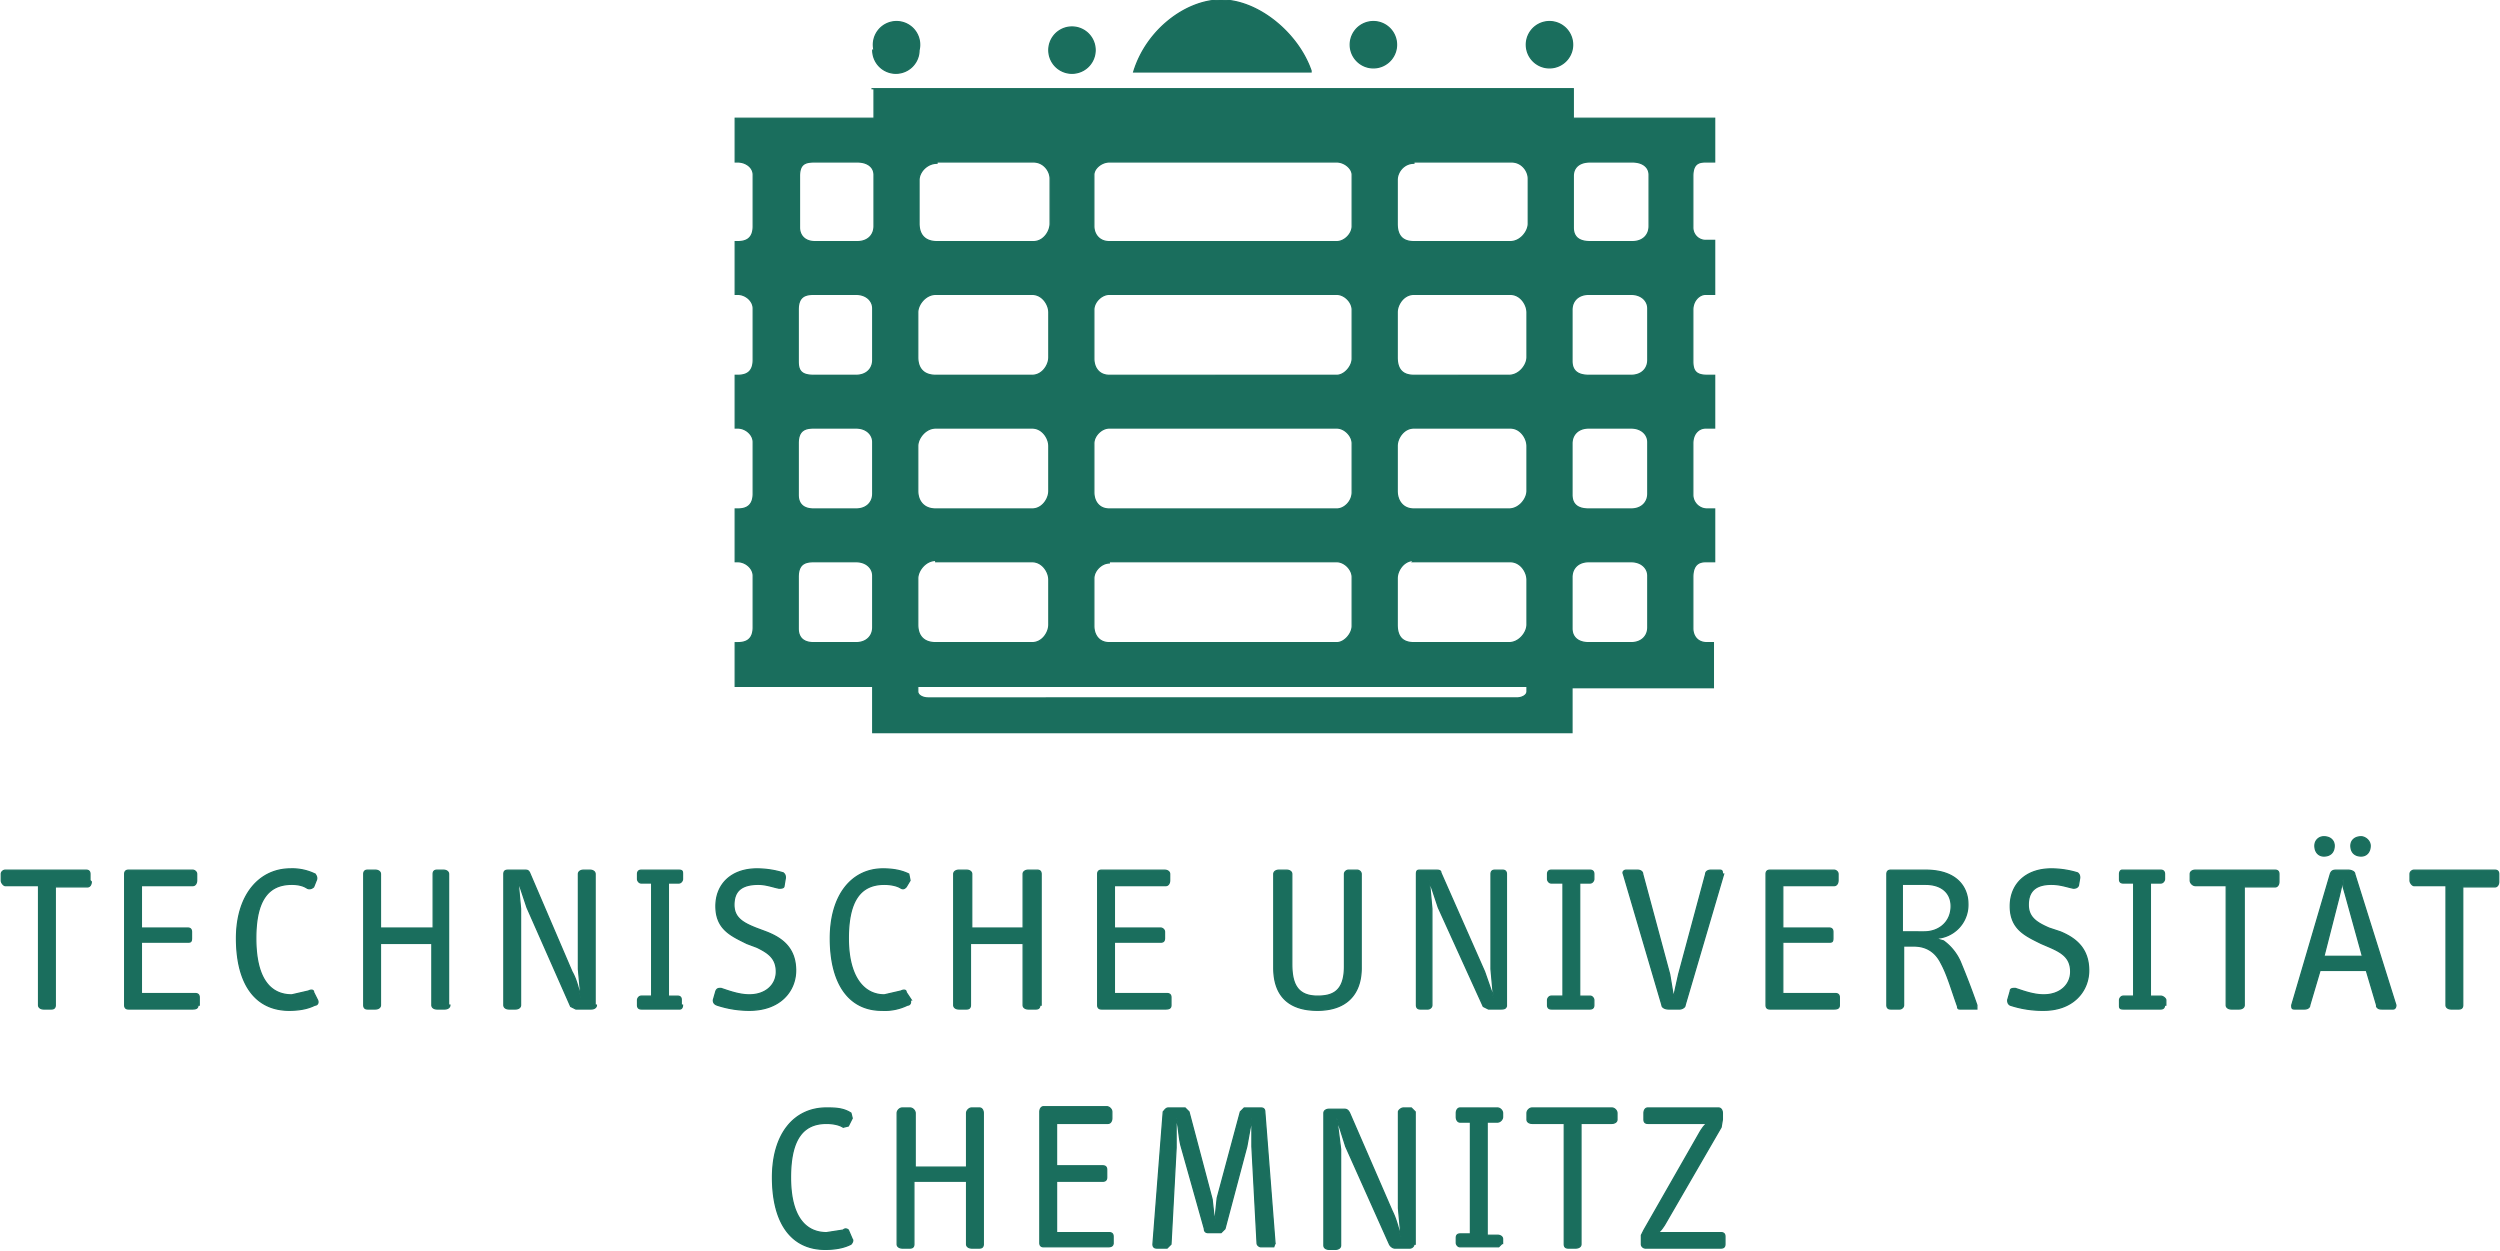 <svg xmlns="http://www.w3.org/2000/svg" width="194.5" height="97.3" version="1"><path fill="#1a6e5d" stroke="#1a6e5d" stroke-miterlimit="3.9" stroke-width=".1" d="M68 3.9a1.8 1.8 0 1 1 3.5 0 1.8 1.8 0 0 1-3.6 0zm34 1.7H88.2C89.2 2.3 92.3 0 95 0c2.9 0 6 2.6 7 5.5zm16.8-1.7a1.8 1.8 0 1 1 3.5 0 1.8 1.8 0 0 1-3.5 0zm-13.7 0a1.8 1.8 0 1 1 3.5 0 1.8 1.8 0 0 1-3.5 0zm-23.5 0a1.8 1.8 0 1 1 3.6 0 1.8 1.8 0 0 1-3.6 0zM68 6.9v2.3H57.2v3.4h.2c.6 0 1.2.4 1.2 1v4c0 1-.6 1.2-1.2 1.2h-.2v4.1h.2c.6 0 1.2.5 1.2 1.1v4c0 1-.6 1.2-1.2 1.2h-.2v4.1h.2c.6 0 1.2.5 1.2 1.1v4c0 1-.6 1.2-1.2 1.2h-.2v4.1h.2c.6 0 1.2.5 1.2 1.1v4c0 1-.6 1.2-1.2 1.2h-.2v3.4h10.7V57h54.4v-3.5h11V50h-.5c-.8 0-1.1-.6-1.1-1.1v-4c0-1 .5-1.2 1-1.2h.7v-4.1h-.6c-.6 0-1.1-.5-1.1-1.1v-4c0-.8.5-1.2 1-1.2h.7v-4.1h-.6c-.9 0-1.1-.4-1.1-1.1v-4c0-.7.5-1.2 1-1.2h.7v-4.2h-.6a1 1 0 0 1-1.1-1v-4c0-1 .5-1.1 1-1.1h.7V9.2h-11V6.9H67.8zm-4.6 5.7h3.3c.8 0 1.3.4 1.3 1v4c0 .7-.5 1.2-1.3 1.2h-3.3c-.8 0-1.2-.5-1.2-1.1v-4c0-1 .5-1.1 1.2-1.1zm9.5 0h7.5c.8 0 1.3.7 1.3 1.3v3.5c0 .6-.5 1.4-1.3 1.4h-7.5c-1 0-1.4-.6-1.4-1.4V14c0-.6.6-1.3 1.4-1.3zm13.5 0H104c.6 0 1.2.5 1.2 1v4c0 .6-.6 1.2-1.2 1.2H86.3c-.8 0-1.2-.6-1.2-1.2v-4c0-.5.6-1 1.2-1zm23.6 0h7.6c.8 0 1.3.7 1.3 1.3v3.5c0 .6-.6 1.4-1.4 1.4H110c-1 0-1.3-.6-1.3-1.4V14c0-.6.5-1.3 1.3-1.3zm13.7 0h3.3c.8 0 1.3.4 1.3 1v4c0 .7-.5 1.2-1.3 1.2h-3.3c-.9 0-1.3-.4-1.3-1.1v-4c0-.7.5-1.1 1.3-1.1zM63.3 22.9h3.3c.8 0 1.3.5 1.3 1.1v4c0 .7-.5 1.2-1.3 1.2h-3.3c-1 0-1.2-.4-1.2-1.1v-4c0-1 .5-1.2 1.2-1.2zm9.5 0h7.5c.8 0 1.3.8 1.3 1.4v3.5c0 .6-.5 1.4-1.3 1.4h-7.5c-1 0-1.4-.6-1.4-1.4v-3.5c0-.6.6-1.4 1.4-1.4zm13.5 0H104c.6 0 1.2.6 1.2 1.2v3.8c0 .6-.6 1.3-1.2 1.3H86.3c-.8 0-1.2-.6-1.2-1.3v-3.8c0-.6.6-1.2 1.2-1.2zm23.6 0h7.6c.8 0 1.3.8 1.3 1.4v3.5c0 .6-.6 1.4-1.4 1.4H110c-1 0-1.3-.6-1.3-1.4v-3.5c0-.6.5-1.4 1.3-1.4zm13.7 0h3.3c.8 0 1.3.5 1.3 1.1v4c0 .7-.5 1.2-1.3 1.2h-3.3c-.9 0-1.3-.4-1.3-1.1v-4c0-.7.5-1.2 1.3-1.2zM63.3 33.3h3.3c.8 0 1.3.5 1.3 1.1v4c0 .7-.5 1.2-1.3 1.2h-3.3c-.8 0-1.2-.4-1.2-1.1v-4c0-1 .5-1.2 1.2-1.2zm9.5 0h7.5c.8 0 1.3.8 1.3 1.4v3.5c0 .6-.5 1.4-1.3 1.4h-7.5c-1 0-1.4-.7-1.4-1.4v-3.5c0-.6.6-1.4 1.4-1.4zm13.5 0H104c.6 0 1.2.6 1.2 1.2v3.8c0 .7-.6 1.3-1.2 1.3H86.3c-.8 0-1.2-.6-1.2-1.3v-3.8c0-.6.6-1.2 1.2-1.2zm23.6 0h7.6c.8 0 1.3.8 1.3 1.4v3.5c0 .6-.6 1.4-1.4 1.4H110c-.9 0-1.3-.7-1.3-1.4v-3.5c0-.6.5-1.4 1.3-1.4zm13.7 0h3.3c.8 0 1.3.5 1.3 1.1v4c0 .7-.5 1.2-1.3 1.2h-3.3c-.9 0-1.3-.4-1.3-1.1v-4c0-.7.5-1.2 1.3-1.2zM63.3 43.7h3.3c.8 0 1.3.5 1.3 1.1v4c0 .7-.5 1.2-1.3 1.2h-3.3c-.9 0-1.2-.5-1.2-1.1v-4c0-1 .5-1.2 1.2-1.2zm9.5 0h7.5c.8 0 1.3.8 1.3 1.4v3.5c0 .6-.5 1.4-1.3 1.4h-7.5c-1 0-1.4-.6-1.4-1.4V45c0-.6.6-1.4 1.4-1.4zm13.5 0H104c.6 0 1.2.6 1.2 1.2v3.8c0 .6-.6 1.3-1.2 1.3H86.3c-.8 0-1.2-.6-1.2-1.3V45c0-.6.6-1.2 1.2-1.2zm23.6 0h7.6c.8 0 1.3.8 1.3 1.4v3.5c0 .6-.6 1.4-1.4 1.4H110c-1 0-1.3-.6-1.3-1.4V45c0-.6.5-1.4 1.3-1.4zm13.7 0h3.3c.8 0 1.3.5 1.3 1.1v4c0 .7-.5 1.2-1.3 1.2h-3.3c-.8 0-1.3-.4-1.3-1.1v-4c0-.7.5-1.2 1.3-1.2zm-52.2 9.7h47.4v.4c0 .3-.4.5-.8.5H72.2c-.4 0-.8-.2-.8-.5v-.4zm-5.1 43l-.3-.7s-.2-.2-.4 0l-1.3.2c-1.6 0-2.8-1.2-2.8-4.3 0-3 1-4.2 2.8-4.2.5 0 1 .1 1.3.3l.4-.1.3-.6-.1-.4c-.6-.4-1.3-.4-1.9-.4-2.5 0-4.2 2-4.2 5.4 0 3.6 1.5 5.6 4.1 5.6 1 0 1.6-.2 2-.4.1-.1.2-.3.1-.4zm10.2.4V86.6c0-.2-.1-.4-.3-.4h-.6c-.2 0-.4.2-.4.4v4.2h-4v-4.2c0-.2-.2-.4-.4-.4h-.6c-.2 0-.4.2-.4.4v10.2c0 .2.2.3.4.3h.6c.2 0 .3-.1.3-.3v-4.9h4.1v4.9c0 .2.2.3.4.3h.6c.2 0 .3-.1.3-.3zm10.1 0v-.6c0-.2-.1-.3-.3-.3h-4.1v-4h3.6c.2 0 .3-.1.3-.3V91c0-.2-.1-.3-.3-.3h-3.6v-3.3h4c.2 0 .3-.2.3-.4v-.5c0-.2-.2-.4-.4-.4h-4.9c-.2 0-.3.2-.3.4v10.2c0 .2.1.3.3.3h5c.3 0 .4-.1.4-.3zm12.6 0l-.8-10.3c0-.2-.1-.3-.3-.3h-1.3l-.3.3-1.8 6.7-.2 1.9-.2-1.8-1.8-6.8-.3-.3h-1.3c-.2 0-.3.2-.4.3l-.8 10.3c0 .2.1.3.3.3h.8l.3-.3.4-7.5V87c.2.5.2 1.5.4 2.2l1.8 6.4c0 .2.1.3.3.3h1l.3-.3 1.7-6.4.4-2.2v2.2l.4 7.5c0 .2.2.3.3.3h1l.1-.3zm10.9 0V86.5l-.3-.3h-.6c-.2 0-.4.2-.4.3V94l.2 2.2c-.2-.5-.3-1.2-.7-2l-3.3-7.6c-.1-.2-.2-.3-.4-.3h-1.2c-.2 0-.4.1-.4.3v10.3c0 .2.2.3.4.3h.5c.2 0 .4-.1.4-.3v-7.5L104 87l.7 2.2 3.4 7.6c.1.2.3.3.4.3h1.2c.1 0 .3-.1.3-.3zm6.8 0v-.4c0-.2-.2-.3-.4-.3h-.8v-8.8h.8c.2 0 .4-.2.4-.4v-.3c0-.2-.2-.4-.4-.4h-2.9c-.2 0-.3.2-.3.4v.3c0 .2.1.4.3.4h.8V96h-.8c-.2 0-.3.1-.3.3v.4c0 .1.1.3.3.3h3l.3-.3zm8.9-9.7v-.5c0-.2-.2-.4-.4-.4h-6.2c-.2 0-.4.2-.4.4v.5c0 .2.2.3.4.3h2.5v9.4c0 .2.1.3.3.3h.6c.2 0 .4-.1.4-.3v-9.4h2.4c.2 0 .4-.1.4-.3zm8.4 9.7v-.6c0-.2-.1-.3-.3-.3h-5c.2 0 .4-.3.6-.6l4.4-7.6.1-.6v-.5c0-.2-.1-.4-.3-.4h-5.5c-.2 0-.3.2-.3.4v.5c0 .2.1.3.3.3h4.7c-.2 0-.4.3-.6.6l-4.4 7.7-.2.4v.7c0 .2.2.3.3.3h5.9c.2 0 .3-.1.3-.3zM7 68.5V68c0-.2-.1-.3-.3-.3H.4c-.1 0-.3.1-.3.3v.5c0 .2.2.4.3.4H3v9.3c0 .2.2.3.4.3H4c.2 0 .3-.1.3-.3V69h2.5c.2 0 .3-.2.3-.4zm8.5 9.7v-.6c0-.2-.1-.3-.3-.3H11v-4h3.6c.2 0 .3 0 .3-.3v-.5c0-.2-.1-.3-.3-.3H11v-3.3h4c.2 0 .3-.2.3-.4V68c0-.2-.2-.3-.3-.3h-5c-.2 0-.3.1-.3.3v10.2c0 .2.1.3.3.3h5c.3 0 .4-.1.4-.3zm9.2-.4l-.3-.6c0-.2-.2-.2-.4-.1l-1.3.3c-1.7 0-2.8-1.3-2.8-4.4 0-3 1-4.2 2.8-4.2.5 0 .9.1 1.2.3.2.1.4 0 .5-.1l.2-.5c.1-.2 0-.4-.1-.5a4 4 0 0 0-1.9-.4c-2.4 0-4.2 2-4.2 5.4 0 3.6 1.5 5.6 4.1 5.6 1 0 1.6-.2 2-.4.2 0 .3-.2.2-.4zm10.2.4V68c0-.2-.2-.3-.4-.3H34c-.2 0-.3.1-.3.3v4.2h-4.1V68c0-.2-.2-.3-.4-.3h-.6c-.2 0-.3.1-.3.3v10.2c0 .2.1.3.3.3h.6c.2 0 .4-.1.4-.3v-4.8h4v4.8c0 .2.2.3.4.3h.6c.2 0 .4-.1.4-.3zm11.4 0V68c0-.2-.2-.3-.4-.3h-.5c-.2 0-.4.1-.4.3v7.4l.2 2.2c-.2-.6-.3-1.3-.7-2l-3.3-7.7c-.1-.2-.2-.2-.4-.2h-1.2c-.2 0-.4 0-.4.3v10.2c0 .2.2.3.4.3h.5c.2 0 .4-.1.4-.3v-7.5l-.2-2.2.7 2.1 3.4 7.7.4.2H46c.2 0 .4-.1.4-.3zm6.7 0v-.4c0-.1 0-.3-.3-.3H52v-8.8h.8c.2 0 .3-.2.3-.3V68c0-.2 0-.3-.3-.3h-2.9c-.2 0-.3.1-.3.3v.4c0 .1.1.3.3.3h.8v8.8h-.8c-.2 0-.3.2-.3.3v.4c0 .2.1.3.3.3h3c.1 0 .2-.1.2-.3zm8.9-2.7c0-1.7-1-2.5-2.3-3l-.8-.3c-1-.4-1.7-.8-1.7-1.8s.5-1.6 1.9-1.6c.6 0 1.1.2 1.6.3.2 0 .4 0 .4-.2l.1-.6c0-.1 0-.3-.2-.4a7 7 0 0 0-2-.3c-2 0-3.2 1.2-3.2 2.9 0 1.8 1.2 2.3 2.4 2.9l.8.3c.8.4 1.5.8 1.5 1.9 0 1-.8 1.8-2.1 1.8-.8 0-1.6-.3-2.2-.5-.2 0-.3 0-.4.2l-.2.7c0 .1 0 .3.3.4a8 8 0 0 0 2.5.4c2.4 0 3.6-1.5 3.6-3.1zm9 2.3l-.4-.6c0-.2-.2-.2-.4-.1l-1.3.3C67.2 77.4 66 76 66 73c0-3 1-4.2 2.8-4.2.5 0 1 .1 1.3.3.2.1.3 0 .4-.1l.3-.5-.1-.5c-.6-.3-1.3-.4-2-.4-2.4 0-4.1 2-4.1 5.4 0 3.6 1.5 5.6 4 5.6a4 4 0 0 0 2-.4c.2 0 .3-.2.2-.4zm10.1.4V68c0-.2-.1-.3-.3-.3H80c-.2 0-.4.1-.4.3v4.2h-4V68c0-.2-.2-.3-.4-.3h-.6c-.2 0-.4.1-.4.3v10.2c0 .2.2.3.4.3h.6c.2 0 .3-.1.3-.3v-4.8h4.1v4.8c0 .2.2.3.4.3h.6c.2 0 .3-.1.3-.3zm10.1 0v-.6c0-.2-.1-.3-.3-.3h-4.1v-4h3.6c.1 0 .3 0 .3-.3v-.5c0-.2-.2-.3-.3-.3h-3.6v-3.3h4c.2 0 .3-.2.3-.4V68c0-.2-.2-.3-.4-.3h-4.9c-.2 0-.3.1-.3.3v10.2c0 .2.1.3.3.3h5c.3 0 .4-.1.4-.3zm14.8-2.9V68c0-.2-.2-.3-.3-.3h-.7c-.1 0-.3.1-.3.3v7.2c0 2-1 2.3-2.1 2.3-1.6 0-2-1-2-2.5v-7c0-.2-.2-.3-.4-.3h-.6c-.2 0-.4.1-.4.3v7.3c0 2 1 3.3 3.4 3.3 2.2 0 3.4-1.2 3.4-3.3zm11.3 3V68c0-.2-.1-.3-.3-.3h-.6c-.2 0-.3.1-.3.3v7.4l.2 2.2-.7-2-3.4-7.7c0-.2-.2-.2-.4-.2h-1.2c-.2 0-.3 0-.3.3v10.2c0 .2.1.3.3.3h.6c.1 0 .3-.1.3-.3v-7.5l-.2-2.2.7 2.1 3.5 7.7.4.2h1c.3 0 .4-.1.4-.3zm6.8-.1v-.4c0-.1-.1-.3-.3-.3h-.8v-8.8h.8c.2 0 .3-.2.3-.3V68c0-.2-.1-.3-.3-.3h-3c-.2 0-.3.1-.3.3v.4c0 .1.1.3.3.3h.9v8.8h-.9c-.2 0-.3.2-.3.3v.4c0 .2.1.3.3.3h3c.2 0 .3-.1.3-.3zM134 68c0-.2 0-.3-.2-.3h-.7c-.2 0-.4.1-.4.3l-2.1 7.8-.4 1.8-.3-1.8-2.1-7.8c0-.2-.2-.3-.4-.3h-.9c-.1 0-.3.1-.2.3l3 10.2c0 .2.3.3.5.3h.9c.1 0 .4-.1.4-.3l3-10.2zm9.1 10.2v-.6c0-.2-.1-.3-.3-.3h-4.1v-4h3.6c.2 0 .3 0 .3-.3v-.5c0-.2-.1-.3-.3-.3h-3.6v-3.3h4c.2 0 .3-.2.3-.4V68c0-.2-.2-.3-.3-.3h-5c-.2 0-.3.1-.3.3v10.2c0 .2.1.3.3.3h5c.3 0 .4-.1.4-.3zm4-10.5c-.2 0-.3.1-.3.3v10.2c0 .2.1.3.3.3h.7c.1 0 .3-.1.3-.3v-4.6h.8c1.2 0 1.8.7 2.1 1.3.5.9.8 2 1.3 3.4 0 .2.1.2.2.2h1.3v-.3a60 60 0 0 0-1.3-3.4 4 4 0 0 0-1.3-1.6l-.7-.2h.1a2.6 2.6 0 0 0 2.5-2.7c0-1-.6-2.6-3.3-2.6h-2.7zm1 1.1h1.7c1.3 0 2 .7 2 1.7 0 1.2-.9 2-2.1 2H148v-3.7zm14.4 6.7c0-1.7-1-2.5-2.2-3l-.9-.3c-.9-.4-1.6-.8-1.6-1.8s.5-1.6 1.8-1.6c.7 0 1.2.2 1.7.3.1 0 .3 0 .4-.2l.1-.6c0-.1 0-.3-.2-.4a7 7 0 0 0-2-.3c-2 0-3.2 1.2-3.2 2.9 0 1.8 1.2 2.3 2.4 2.9l.7.3c.9.4 1.6.8 1.6 1.9 0 1-.8 1.8-2.1 1.8-.8 0-1.6-.3-2.2-.5-.2 0-.4 0-.4.2l-.2.7c0 .1 0 .3.2.4a8 8 0 0 0 2.6.4c2.3 0 3.5-1.5 3.5-3.1zm6 2.7v-.4c0-.1-.2-.3-.4-.3h-.8v-8.8h.8c.2 0 .3-.2.3-.3V68c0-.2-.1-.3-.3-.3h-3c-.1 0-.2.1-.2.3v.4c0 .1 0 .3.3.3h.8v8.8h-.8c-.2 0-.3.2-.3.3v.4c0 .2 0 .3.3.3h2.9c.2 0 .3-.1.3-.3zm8.8-9.7V68c0-.2-.1-.3-.3-.3h-6.2c-.2 0-.4.1-.4.3v.5c0 .2.2.4.4.4h2.4v9.3c0 .2.2.3.4.3h.6c.2 0 .4-.1.4-.3V69h2.4c.2 0 .3-.2.3-.4zm6.4-3.4c-.5 0-.8.3-.8.7 0 .5.3.8.8.8.4 0 .7-.3.7-.8 0-.4-.4-.7-.7-.7zm-2.9 0c-.4 0-.7.3-.7.7 0 .5.3.8.7.8.5 0 .8-.3.8-.8 0-.4-.3-.7-.8-.7zm1 2.6c-.2 0-.4 0-.5.3l-3 10.2c0 .2 0 .3.2.3h.8c.2 0 .4-.1.4-.3l.8-2.7h3.6l.8 2.7v.1c.1.2.3.2.4.2h.9c.1 0 .2-.1.2-.3L183.2 68c0-.2-.3-.3-.5-.3h-1zm.5.7v.6l.2.7 1.3 4.7h-3l1.2-4.7.3-1.3zm12.1.1V68c0-.2-.1-.3-.3-.3h-6.3c-.1 0-.3.1-.3.3v.5c0 .2.2.4.3.4h2.5v9.3c0 .2.2.3.4.3h.6c.2 0 .3-.1.3-.3V69h2.5c.2 0 .3-.2.3-.4z"/></svg>
